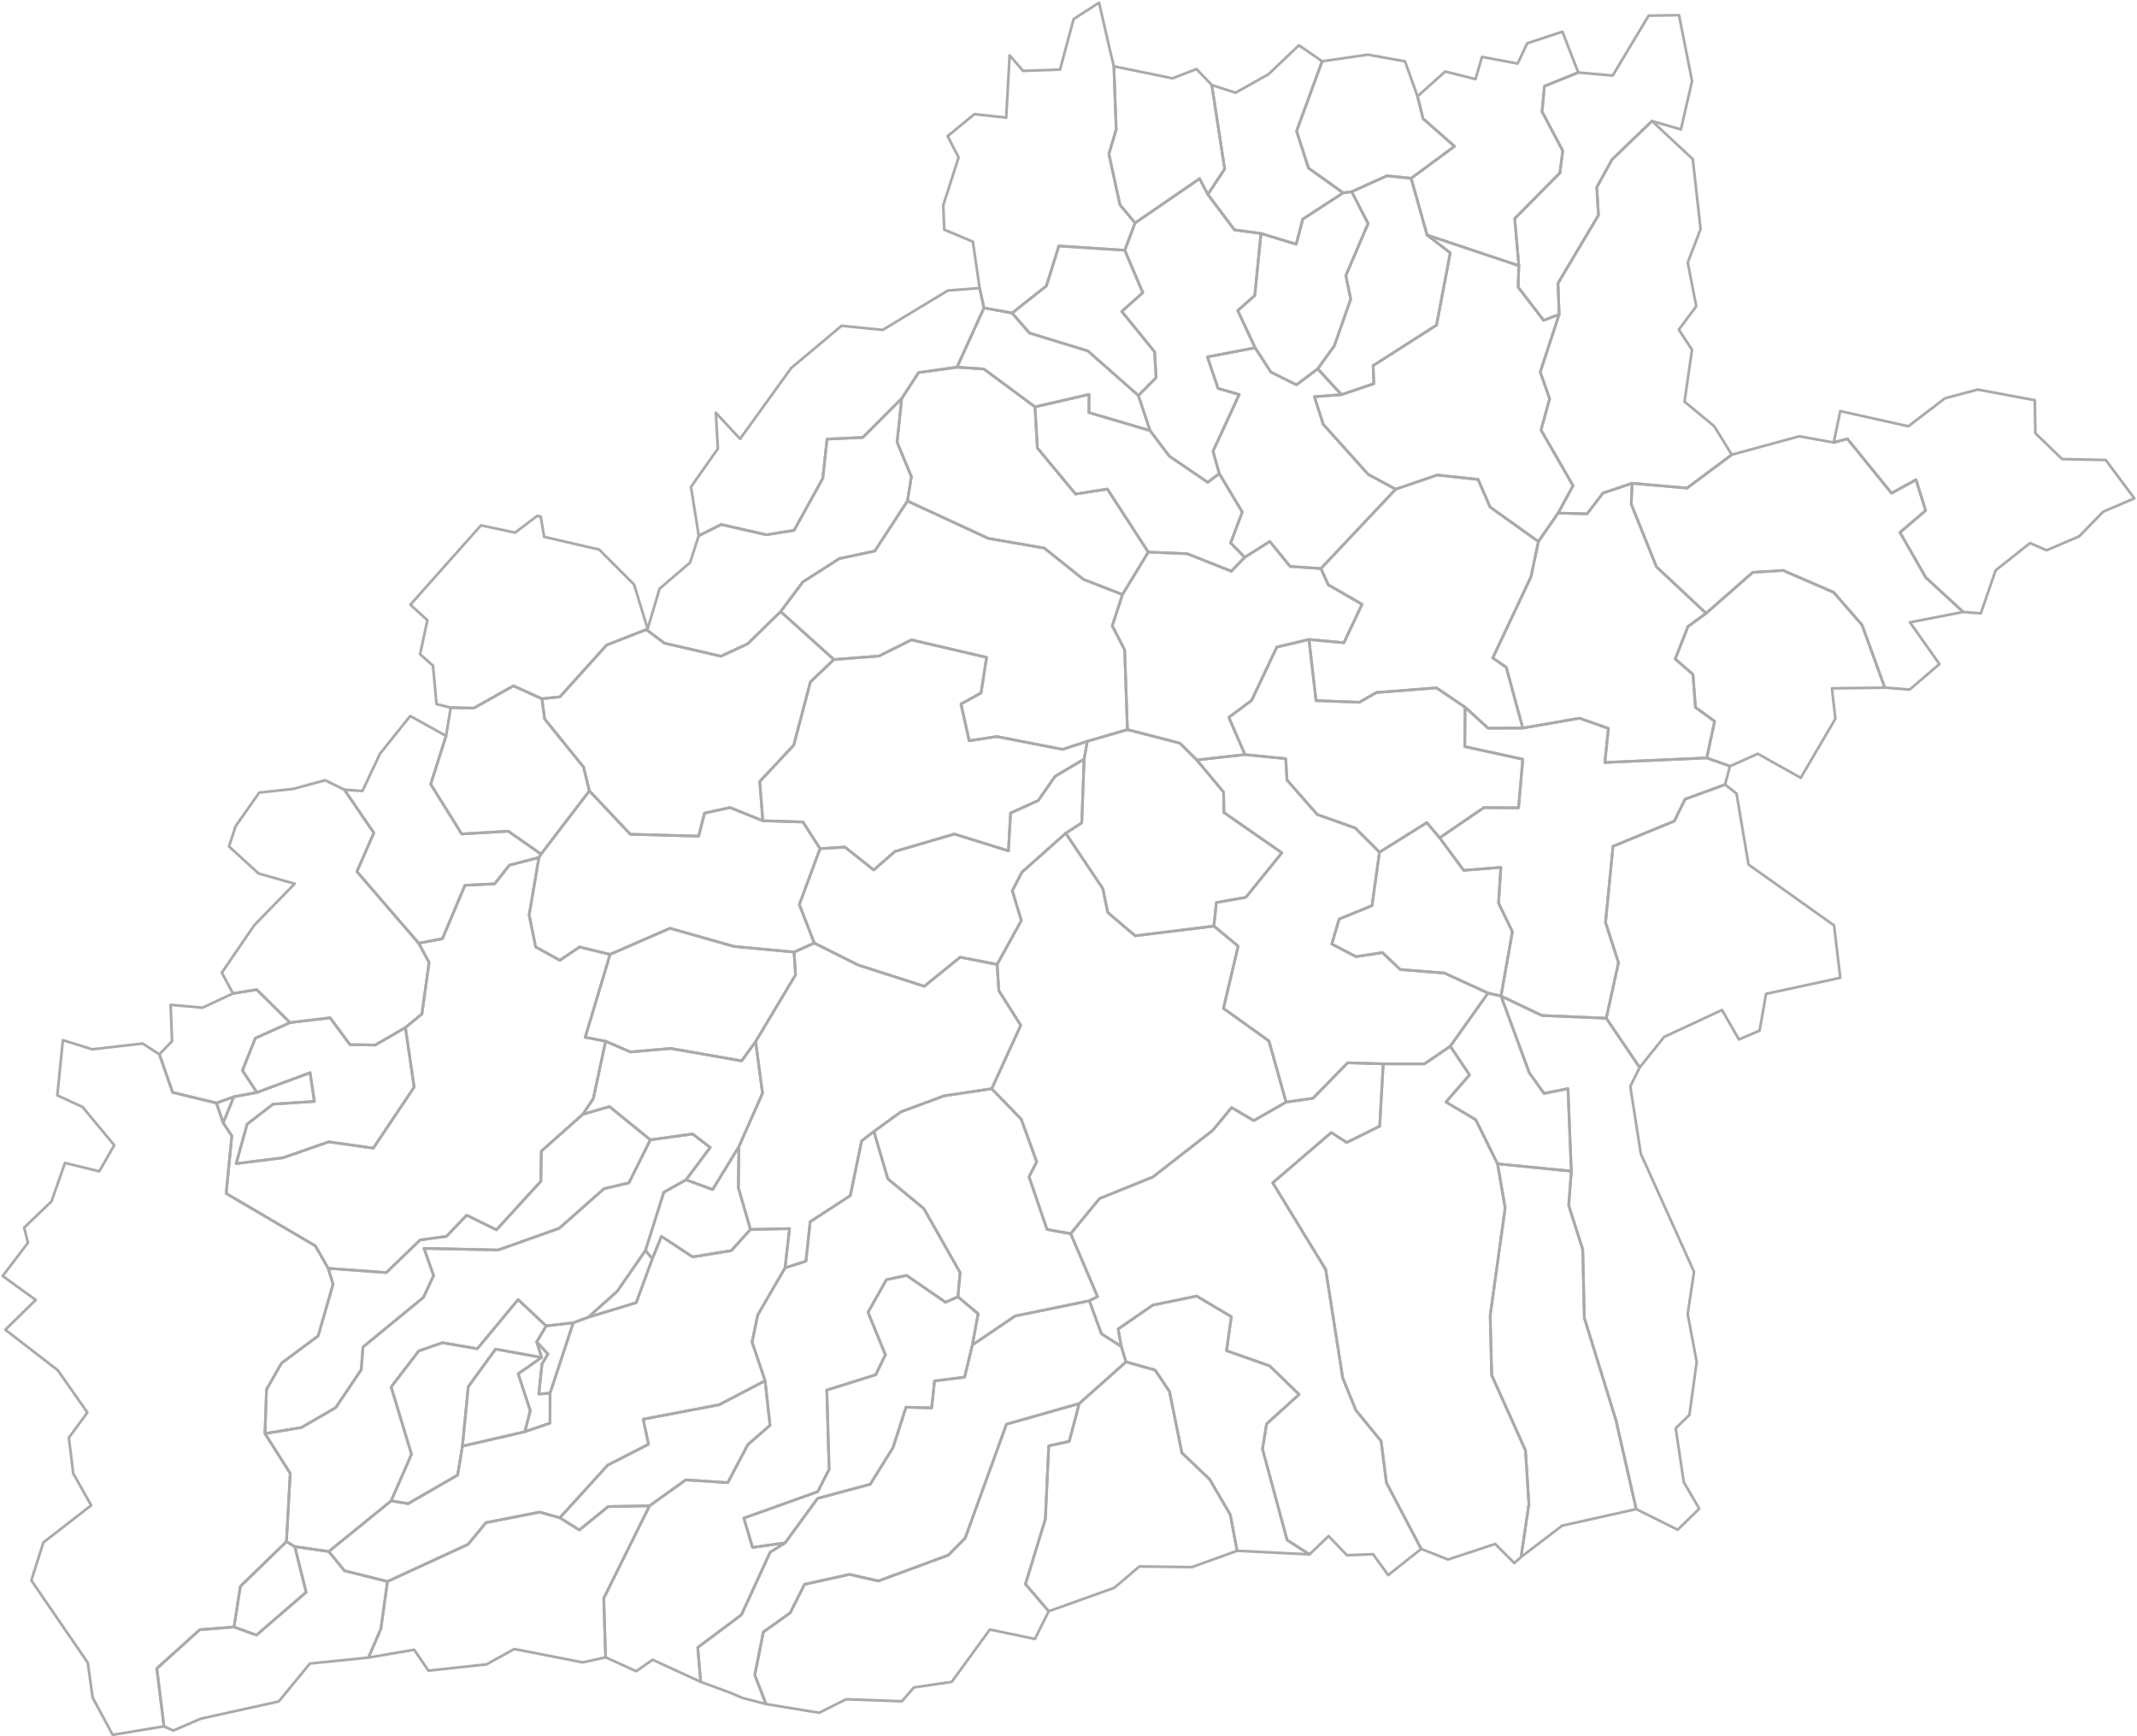 <svg xmlns="http://www.w3.org/2000/svg" version="1.2" baseProfile="tiny" stroke-linecap="round" stroke-linejoin="round" viewBox="0 0 800 650">
  <g id="SB" fill="none" stroke="#aaa">
    <path d="M404.015 525.469l-3.744 14.146-7.676 1.695-1.252 27.382-7.454 24.37 8.705 10.16-5.161 10.365-16.867-3.53-14.292 19.612-14.175 2.075-4.464 5.185-20.865-.764-10.12 5.062-19.89-3.27-4.196-10.857 3.206-16.118 10.058-7.183 5.355-10.664 16.816-3.71 10.816 2.46 26.165-9.663 6.335-6.385 15.463-42.648 27.237-7.72z" data-name="Boița" class="comuna" id="146021"/>
    <path d="M243.157 563.743l-15.468.28-10.816 8.756-7.299-4.552 17.89-19.683 15.31-7.836-1.992-9.385 28.45-5.423 17.19-8.987 1.835 16.686-8.302 7.245-7.513 14.218-15.738-1.027-13.547 9.708z" data-name="Rîu Sadului" class="comuna" id="145382"/>
    <path d="M463.121 580.58l-16.922 6.112-19.66-.25-9.38 7.992-24.565 8.788-8.705-10.16 7.454-24.37 1.252-27.382 7.676-1.695 3.744-14.146 17.508-15.607 10.9 3.052 5.385 8.041 4.626 22.92 10.384 9.919 7.737 13.244 2.566 13.541z" data-name="Turnu Roșu" class="comuna" id="145934"/>
    <path d="M243.157 563.743l-17.149 34.63.709 22.095-8.535 1.895-25.669-5.011-10.355 5.746-21.764 2.36-5.35-7.834-17.102 2.937 4.64-10.77 2.464-17.713 30.166-13.9 6.713-8.139 20.088-3.933 7.561 2.121 7.3 4.552 10.816-8.755 15.468-.28zm164.644-76.757l4.506 12.34 7.45 4.747 1.766 5.789-17.508 15.607-27.237 7.72-15.463 42.648-6.335 6.385-26.165 9.663-10.816-2.46-16.816 3.71-5.355 10.664-10.058 7.183-3.206 16.118 4.196 10.857-8.702-2.245-4.601-1.965-11.138-4.093-1.122-12.865 16.393-12.264 10.71-23.38 5.598-3.517 12.167-16.653 19.718-5.307 8.536-13.731 4.853-15.1 9.593.258 1.09-10.09 11.255-1.424 2.896-12.048 16.025-10.855 27.77-5.692z" data-name="Tălmaciu" class="oras" id="145827"/>
    <path d="M490.219 581.926l-27.098-1.347-2.566-13.541-7.737-13.244-10.384-9.92-4.626-22.919-5.385-8.041-10.9-3.052-1.766-5.789-1.176-6.508 13.014-8.975 16.38-3.364 12.983 7.727-1.795 12.712 16.12 5.678 11.038 10.7-12.16 11.027-1.536 9.393 9.21 34.1 8.384 5.363z" data-name="Racovița" class="comuna" id="145355"/>
    <path d="M358.607 485.484l7.565 6.37-2.166 11.679-2.896 12.048-11.256 1.424-1.09 10.09-9.592-.258-4.853 15.1-8.536 13.73-19.718 5.308-12.167 16.653-12.195 1.696-3.231-10.983 27.635-9.878 4.287-8.353-.872-29.695 18.293-5.733 3.64-7.473-6.5-15.915 6.866-12.195 7.537-1.627 14.6 10.064 4.649-2.052z" data-name="Sadu" class="comuna" id="145471"/>
    <path d="M588.235 438.456l-.968 12.857 5.24 16.462.6 25.608 11.835 38.311 7.58 33.282-27.735 6.193-15.376 11.755 2.948-19.826-1.285-20.11-12.656-28.154-.56-22.316 5.607-40.27-2.842-16.533 27.611 2.741z" data-name="Cîrțișoara" class="comuna" id="144535"/>
    <path d="M358.607 485.484l-4.648 2.052-14.601-10.064-7.537 1.627-6.865 12.195 6.498 15.915-3.639 7.473-18.293 5.733.872 29.695-4.287 8.353-27.635 9.878 3.231 10.983 12.195-1.696-5.597 3.518-10.711 23.379-16.393 12.264 1.122 12.865-18.011-8.274-6.143 4.293-11.448-5.205-.709-22.094 17.15-34.63 13.546-9.709 15.738 1.027 7.513-14.218 8.302-7.245-1.835-16.686-4.885-14.46 2.12-10.158 10.218-17.623 7.845-2.532 1.567-14.746 15.035-9.78 4.222-20.478 4.604-3.549 5.238 17.772 13.466 11.114 13.567 23.962-.812 9.05z" data-name="Cisnădie" class="oras" id="143735"/>
    <path d="M243.456 426.725l-8.028 16.126-9.286 2.152-16.806 14.845-22.795 8.111-27.791-.6 3.562 10.186-3.79 8.16-22.659 18.608-.634 8.493-9.593 14.218-12.802 7.399-13.64 2.282.568-16.503 5.64-9.886 13.702-10.175 5.57-19.31-1.813-5.99 21.758 1.577 12.633-12.187 9.867-1.369 7.577-7.922 11.151 5.485 16.61-18.178.203-11.288 15.508-13.789 10-2.88 15.288 12.435z" data-name="Orlat" class="comuna" id="145202"/>
    <path d="M517.825 398.276l-1.325 23.34-12.353 6.113-5.767-3.734-21.922 18.812 19.817 32.458 6.377 40.61 4.917 12.08 9.458 11.567 1.996 15.629 13.011 24.723-12.366 9.815-5.659-7.833-9.769.391-6.866-7.18-7.155 6.86-8.383-5.365-9.21-34.099 1.536-9.393 12.159-11.027-11.037-10.7-16.12-5.678 1.794-12.712-12.983-7.727-16.38 3.364-13.014 8.975 1.176 6.508-7.45-4.747-4.506-12.34 3.077-1.551-10.063-23.571 10.779-13.137 20.025-8.114 22.403-17.464 7.026-8.497 8.3 4.877 12.11-6.907 10.079-1.464 12.968-13.267 13.32.385z" data-name="Avrig" class="oras" id="144054"/>
    <path d="M560.623 435.715l2.842 16.534-5.608 40.27.56 22.315 12.657 28.153 1.285 20.111-2.948 19.826-2.515 2.256-7.155-7.156-17.679 5.835-10.028-3.985-13.01-24.723-1.997-15.63-9.458-11.566-4.917-12.08-6.377-40.61-19.817-32.458 21.921-18.812 5.768 3.734 12.353-6.113 1.325-23.34 15.43.011 9.674-6.596 7.199 10.74-8.824 10.14 11.153 6.63 8.166 16.514z" data-name="Porumbacu de Jos" class="comuna" id="145293"/>
    <path d="M204.468 496.396l-3.544 5.986 1.826 5.816-17.236-3.109-10.231 14.09-2.17 22.224-1.8 10.827-18.505 10.7-6.404-1.024 7.638-17.46-7.613-25.212 10.324-13.452 8.903-3.106 13.029 2.268 15.268-18.405 10.515 9.857zm37.158-28.239l2.589 3.087-6.04 16.44-17.988 5.483 10.903-9.769 10.536-15.24zm41.25-78.215l2.578 19.334-8.839 20-9.834 16.068-9.968-3.645 9.057-12.115-6.577-5.045-15.837 2.186-15.287-12.434-10.001 2.88 3.934-5.859 4.617-21.502 9.267 4.012 15.124-1.302 26.528 4.64 5.238-7.218z" data-name="Cristian" class="comuna" id="143487"/>
    <path d="M110.354 579.02l4.253 17.068-18.604 16.062-8.39-3.038 2.357-15.19 17.266-16.778 3.118 1.876zM87.53 410.602l-3.978 9.786-2.515-7.453 6.493-2.334zm64.235-25.908L155.032 407l-15.279 22.846-16.694-2.362-17.113 5.958-17.537 2.181 4.103-14.764 9.728-7.495 15.446-1.011-1.605-10.76-19.898 7.395-5.437-8.227 4.859-12.1 12.97-5.821 14.996-1.8 7.428 10.039 9.457.16 11.308-6.545z" data-name="Tilișca" class="comuna" id="145907"/>
    <path d="M601.319 381.195l12.499 18.443-3.509 7.082 3.94 25.215 19.922 44.191-2.37 15.8 3.369 17.965-2.717 19.8-5.135 5.015 3.013 20.17 5.799 9.968-8.086 7.854-15.523-7.722-7.579-33.282-11.835-38.311-.6-25.608-5.24-16.462.967-12.857-1.257-30.897-8.964 1.8-5.518-7.749-10.575-28.71 15.322 7.283 24.077 1.012z" data-name="Arpașu de Jos" class="comuna" id="143959"/>
    <path d="M561.92 372.9l10.575 28.71 5.518 7.749 8.964-1.8 1.258 30.897-27.612-2.74-8.166-16.515-11.153-6.63 8.824-10.14-7.2-10.74 14.124-19.904 4.868 1.112z" data-name="Cîrța" class="comuna" id="144508"/>
    <path d="M87.22 371.927l8.9-1.419 12.456 12.332-12.971 5.82-4.859 12.101 5.437 8.227-8.654 1.613-6.493 2.334-16.391-3.964-4.984-14.249 4.738-4.94-.525-13.602 11.924 1.078 11.422-5.331z" data-name="Poiana Sibiului" class="comuna" id="145275"/>
    <path d="M297.273 356.432l.544 8.544-14.941 24.966-5.238 7.218-26.528-4.64-15.124 1.302-9.267-4.012-7.638-1.48 9.301-31.022 22.41-9.79 23.994 6.81 22.487 2.104z" data-name="Șura Mică" class="comuna" id="145792"/>
    <path d="M145.046 592.078l-2.463 17.714-4.64 10.77-21.922 2.232-11.68 14.203-29.078 6.416-10.395 4.481-3.483-1.59-2.677-21.666 16.072-14.51 12.832-1.016 8.391 3.038 18.604-16.062-4.253-17.068 12.731 1.826 5.85 7.204 16.11 4.028zm83.336-234.77l-9.302 31.023 7.64 1.48-4.618 21.501-3.934 5.858-15.508 13.79-.203 11.287-16.61 18.178-11.151-5.485-7.577 7.922-9.867 1.37-12.633 12.186-21.757-1.576-4.8-8.413-33.392-19.635 2.112-21.535-3.231-4.871 3.978-9.786 8.654-1.614 19.898-7.395 1.605 10.76-15.446 1.011-9.728 7.495-4.103 14.764 17.537-2.18 17.113-5.959 16.694 2.362L155.032 407l-3.268-22.306 6.182-5.064 2.68-19.331-3.887-7.18 8.87-1.675 8.45-20.006 11.108-.546 5.517-6.98 11.054-2.875-3.643 21.542 2.44 11.938 9.04 4.996 7.377-4.978 11.43 2.773z" data-name="Săliște" class="oras" id="145499"/>
    <path d="M454.425 346.707l9.081 7.516-5.5 23.306 17.023 12.174 6.43 22.919-12.11 6.907-8.301-4.877-7.026 8.497-22.403 17.464-20.025 8.114-10.779 13.137-8.865-1.59-6.725-19.72 2.863-5.605-5.777-15.935-11.056-11.418 10.872-23.734-8.218-13.01-.624-9.798 9.05-16.427-3.36-11.15 3.564-6.92 16.422-14.623 13.904 20.769 1.83 8.917 10.274 8.716 29.456-3.629z" data-name="Roșia" class="comuna" id="145408"/>
    <path d="M538.943 313.666l9.002 12.162 13.897-1.087-.842 13.364 5.175 10.726-4.255 24.068-4.868-1.112-16.35-7.49-16.521-1.33-6.632-6.34-9.917 1.523-9.062-4.73 2.74-9.33 12.313-5.044 2.798-20.002 17.722-11.066 4.8 5.688z" data-name="Marpod" class="comuna" id="144893"/>
    <path d="M285.568 307.271l15.022.466 6.404 9.98-7.759 20.902 5.597 14.43-7.56 3.383-22.486-2.104-23.994-6.81-22.41 9.79-11.43-2.773-7.377 4.978-9.04-4.996-2.44-11.938 3.643-21.542.808-1.27 18.09-23.68 15.335 16.235 25.576.713 2.19-8.62 9.548-2.082 12.283 4.938z" data-name="Ocna Sibiului" class="oras" id="143851"/>
    <path d="M128.926 295.653l11.027 16.17-6.347 14.474 23.133 26.821 3.888 7.18-2.681 19.332-6.182 5.064-11.308 6.545-9.457-.16-7.428-10.039-14.995 1.8-12.457-12.332-8.899 1.419-4.18-7.79 12.18-17.79 15.086-15.487-13.518-3.85-11.057-10.109 2.47-7.577 8.841-12.59 12.788-1.392 11.867-3.238 7.229 3.549z" data-name="Miercurea Sibiului" class="oras" id="144928"/>
    <path d="M405.852 284.177l-.886 23.884-6.005 3.873-16.422 14.622-3.565 6.921 3.361 11.15-9.05 16.427-13.866-2.685-13.395 10.87-24.793-7.97-16.399-8.22-5.597-14.43 7.759-20.901 9.333-.584 10.745 8.555 7.969-6.932 22.232-6.516 20.24 6.304.803-14.16 10.388-4.714 6.252-9.006 10.896-6.488z" data-name="Șura Mare" class="comuna" id="145765"/>
    <path d="M516.42 319.044l-2.797 20.002-12.312 5.045-2.74 9.33 9.061 4.729 9.917-1.523 6.632 6.34 16.521 1.33 16.35 7.49-14.123 19.904-9.673 6.596-15.431-.01-13.32-.385-12.968 13.266-10.078 1.464-6.43-22.919-17.023-12.174 5.5-23.306-9.08-7.516.923-8.818 11.034-1.952 13.501-16.666-21.689-15.063-.134-7.647-10.035-12.03 18.03-2.027 15.255 1.527.498 8.014 11.316 12.887 14.188 5.036 9.108 9.076z" data-name="Nocrich" class="comuna" id="145140"/>
    <path d="M422.066 273.156l19.624 5.068 6.336 6.307 10.035 12.03.134 7.647 21.689 15.063-13.5 16.666-11.035 1.952-.924 8.818-29.456 3.63-10.275-8.717-1.829-8.917-13.904-20.769 6.005-3.873.886-23.884 1.182-6.645 15.032-4.376z" data-name="Vurpăr" class="comuna" id="145998"/>
    <path d="M166.996 275.51l-5.763 18.07 11.602 18.633 17.458-1.027 12.253 8.58-.808 1.271-11.054 2.875-5.517 6.98-11.107.546-8.451 20.006-8.87 1.674-23.133-26.82 6.347-14.476-11.027-16.17 6.758.474 6.557-13.921 11.321-14.155 13.434 7.46z" data-name="Apoldu de Jos" class="comuna" id="143922"/>
    <path d="M570.06 272.576l21.259-3.69 10.795 3.82-1.329 12.745 38.16-1.708 8.683 3.105-1.853 6.874-14.947 5.47-4.044 8.208-22.937 9.432-2.804 28.478 4.85 15.092-4.574 20.793-24.077-1.012-15.322-7.284 4.255-24.068L561 338.105l.842-13.364-13.897 1.087-9.002-12.162 16.56-11.316 12.977.076 1.589-18.174-21.71-4.737.116-14.746 8.614 7.848 12.97-.041z" data-name="Chirpăr" class="comuna" id="144456"/>
    <path d="M202.87 261.595l1.02 7.581 14.57 17.995 2.176 8.916-18.09 23.68-12.253-8.581-17.458 1.027-11.602-18.633 5.763-18.07 1.736-10.599 8.632.193 14.827-8.344 10.679 4.835z" data-name="Ludoș" class="comuna" id="144866"/>
    <path d="M407.034 277.532l-1.182 6.645-10.896 6.488-6.252 9.005-10.388 4.715-.802 14.16-20.24-6.304-22.233 6.516-7.969 6.932-10.745-8.555-9.333.584-6.404-9.98-15.022-.467-1.155-14.697 12.744-13.622 6.223-23.656 8.795-8.382 16.894-1.306 12.14-6.059 28.122 6.56-2.055 13.293-7.52 4.169 3.057 13.75 10.393-1.567 24.574 4.799 9.254-3.02z" data-name="Slimnic" class="comuna" id="145603"/>
    <path d="M490.021 239.414l2.643 22.88 16.248.618 6.354-3.64 22.475-1.756 10.734 7.253-.115 14.746 21.709 4.737-1.59 18.174-12.976-.076-16.56 11.316-4.8-5.688-17.722 11.066-9.108-9.076-14.188-5.036-11.316-12.887-.498-8.014-15.254-1.527-6.03-13.933 8.511-6.345 9.46-19.985 12.023-2.827z" data-name="Alțina" class="comuna" id="143888"/>
    <path d="M312.175 246.914l-8.795 8.382-6.223 23.656-12.744 13.622 1.155 14.697-12.283-4.938-9.547 2.083-2.19 8.619-25.577-.713-15.335-16.235-2.176-8.916-14.57-17.995-1.02-7.581 6.74-.708 17.485-19.4 14.826-5.793 6.81 5.088 21.148 4.896 10.042-4.663 12.322-12.06 19.932 17.959z" data-name="Loamneș" class="comuna" id="144795"/>
    <path d="M705.593 257.442l-19.794.264 1.289 11.38-12.96 22.118-16.08-9.01-10.42 4.654-8.684-3.105 2.93-13.72-7.162-5.184-.95-12.367-6.62-5.763 4.745-12.14 6.794-4.957 17.485-15.334 11.356-.72 18.925 8.204 10.629 12.216 8.517 23.464z" data-name="Merghindeal" class="comuna" id="144964"/>
    <path d="M494.508 212.848l2.731 6.103 12.66 7.272-6.808 14.396-13.07-1.205-12.024 2.827-9.459 19.985-8.51 6.345 6.029 13.933-18.03 2.027-6.337-6.307-19.624-5.068-1.042-29.859-4.632-9.022 3.807-11.703 9.659-15.87 14.55.585 16.512 6.56 5.092-5.218 9.343-5.923 7.616 9.357 11.537.785z" data-name="Mihăileni" class="comuna" id="145042"/>
    <path d="M339.713 187.565l30.227 13.99 21.008 3.643 14.617 11.7 14.634 5.674-3.807 11.703 4.632 9.022 1.042 29.859-15.032 4.376-9.254 3.021-24.574-4.8-10.393 1.568-3.057-13.75 7.52-4.169 2.055-13.293-28.123-6.56-12.139 6.059-16.894 1.306-19.932-17.958 8.305-11.09 13.677-8.754 13.25-2.812 12.238-18.735z" data-name="Șeica Mare" class="comuna" id="145667"/>
    <path d="M610.976 180.926l-.29 7.88 9.424 23.401 18.571 17.405-6.794 4.956-4.745 12.14 6.62 5.764.95 12.367 7.163 5.184-2.93 13.72-38.16 1.708 1.33-12.745-10.796-3.82-21.26 3.69-6.18-22.765-5.055-3.48 14.295-30.363 2.793-13.229 7.375-10.65 10.848.276 5.958-7.785 10.883-3.654z" data-name="Agnita" class="oras" id="143682"/>
    <path d="M575.912 202.74l-2.793 13.228-14.295 30.363 5.054 3.48 6.181 22.765-12.97.04-8.614-7.847-10.734-7.253-22.475 1.755-6.354 3.641-16.248-.617-2.643-22.881 13.07 1.205 6.808-14.396-12.66-7.272-2.731-6.103 27.97-29.699 15.577-5.314 15.27 1.658 4.497 10.343 18.09 12.903z" data-name="Bîrghiș" class="comuna" id="144232"/>
    <path d="M686.468 165.663l5.115-1.379 16.533 20.358 9.162-5.042 3.589 11.538-9.601 8.195 9.656 16.86 14.023 12.917-19.927 3.88 11.016 15.624-11.123 9.539-9.318-.711-8.517-23.464-10.629-12.216-18.925-8.204-11.356.72-17.485 15.334-18.571-17.405-9.425-23.401.29-7.88 20.579 1.803 16.753-12.503 25.28-6.883 12.88 2.32z" data-name="Iacobeni" class="comuna" id="144651"/>
    <path d="M339.713 187.565L327.475 206.3l-13.25 2.812-13.677 8.754-8.305 11.09-12.322 12.059-10.042 4.663-21.147-4.896-6.811-5.088.523-.256 4.48-15.04 11.398-9.773 3.257-10.03 8.377-4.227 16.954 3.834 10.36-1.65 10.75-19.455 1.595-14.701 13.412-.633 14.537-14.585-1.729 16.372 5.345 12.896-1.467 9.12z" data-name="Șeica Mică" class="comuna" id="145738"/>
    <path d="M430.533 161.211l7.207 9.568 14.37 9.778 4.329-3.252 8.617 14.386-4.367 11.578 5.323 5.36-5.092 5.218-16.512-6.56-14.55-.585-15.296-23.606-11.924 1.856-14.296-17.257-.878-15.37 20.22-4.663-.026 6.796 22.875 6.753z" data-name="Valea Viilor" class="comuna" id="145961"/>
    <path d="M358.262 137.474l10.051.676 19.151 14.174.878 15.371 14.296 17.257 11.924-1.856 15.296 23.606-9.659 15.87-14.634-5.674-14.617-11.7-21.008-3.643-30.227-13.99 1.467-9.119-5.345-12.896 1.73-16.372 6.32-9.703 14.377-2z" data-name="Axente Sever" class="comuna" id="144116"/>
    <path d="M469.872 130.207l5.905 9.106 9.56 4.761 7.94-5.982 8.924 9.649-10.147.789 3.305 10.32 16.817 18.735 10.303 5.564-27.971 29.699-11.537-.785-7.616-9.357-9.343 5.923-5.323-5.36 4.367-11.578-8.617-14.386-2.336-8.368 9.8-21.22-7.912-2.295-3.983-11.801 17.864-3.414z" data-name="Moșna" class="comuna" id="145104"/>
    <path d="M378.891 117.195l6.487 7.484 21.885 6.713 18.893 16.672 4.377 13.147-22.875-6.753.025-6.796-20.219 4.662-19.151-14.174-10.051-.676 10.089-22.193 10.54 1.914z" data-name="Copșa Mică" class="oras" id="143771"/>
    <path d="M366.728 107.859l1.623 7.422-10.09 22.193-14.376 2.001-6.32 9.703-14.538 14.584-13.412.634-1.595 14.701-10.75 19.456-10.36 1.649-16.954-3.834-8.377 4.226-2.904-18.319 10.074-14.295-.767-13.437 9.07 9.768 19.123-26.502 18.868-15.845 15.413 1.555 24.382-14.75 11.89-.91z" data-name="Micăsasa" class="comuna" id="144991"/>
    <path d="M421.072 93.688l6.74 15.881-7.865 7.027 12.296 15.128.553 9.67-6.64 6.67-18.894-16.672-21.884-6.713-6.487-7.484 12.832-10.154 4.665-14.96 24.684 1.607z" data-name="Tîrnava" class="comuna" id="143646"/>
    <path d="M493.277 138.092l-7.94 5.982-9.56-4.76-5.905-9.107-6.512-13.948 6.368-5.628 2.333-23.221 13.183 4.025 2.449-9.406 15.136-9.83 3.186-.433 6.137 11.923-8.337 19.514 1.84 8.78-6.145 17.492-6.233 8.617z" data-name="Brateiu" class="comuna" id="144349"/>
    <path d="M452.17 72.79l9.953 13.27 9.938 1.35-2.332 23.22-6.37 5.629 6.513 13.948-17.864 3.414 3.983 11.8 7.911 2.296-9.8 21.22 2.337 8.368-4.328 3.252-14.371-9.778-7.207-9.568-4.377-13.147 6.64-6.67-.553-9.67-12.296-15.128 7.865-7.027-6.74-15.881 3.855-10.228 24.126-16.555 3.118 5.886z" data-name="Mediaș" class="municipiu" id="143619"/>
    <path d="M528.265 66.756l5.977 21.24 8.672 6.68-5.149 27.037-23.73 15.17.253 6.764-12.087 4.094-8.924-9.65 6.233-8.616 6.146-17.493-1.84-8.779 8.336-19.514-6.137-11.923 13.217-5.957 9.033.947z" data-name="Ațel" class="comuna" id="143995"/>
    <path d="M453.643 31.836l4.82 31.407-6.292 9.548-3.118-5.886-24.126 16.555-5.673-6.792-4.131-19.005 2.729-9.196-.865-23.643 21.95 4.506 8.97-3.478 5.736 5.984z" data-name="Blăjel" class="comuna" id="144303"/>
    <path d="M530.656 36.081l2.085 8.338 11.777 10.358-16.253 11.979-9.033-.947-13.217 5.957-3.186.434-12.99-9.28-4.455-13.828 9.558-26.146 17.126-2.477 13.903 2.492 4.685 13.12z" data-name="Alma" class="comuna" id="146012"/>
    <path d="M494.942 22.946l-9.558 26.146 4.455 13.828 12.99 9.28-15.136 9.83-2.449 9.405-13.183-4.025-9.938-1.35-9.952-13.27 6.292-9.547-4.82-31.407 8.897 2.875 12.307-6.897 11.41-10.857 8.685 5.99z" data-name="Dîrlos" class="comuna" id="144553"/>
    <path d="M590.838 27.142l-12.674 5.132-.889 9.511 7.74 14.656-1.053 8.289-16.917 17.087 1.538 17.644-34.34-11.466-5.978-21.239 16.253-11.979L532.74 44.42l-2.085-8.337 10.377-9.317 11.314 2.873 2.461-8.336 13.319 2.498 3.614-7.594 13.164-4.336 5.933 15.272z" data-name="Dumbrăveni" class="oras" id="143806"/>
    <path d="M618.44 45.322l-14.95 14.375-5.738 10.418.646 10.441-15.152 25.485.421 11.658-5.77 2.243-9.573-12.429.26-8.052-1.538-17.644 16.916-17.087 1.053-8.289-7.74-14.656.89-9.51 12.673-5.133 12.886 1.147 13.463-22.437 11.363-.168 4.886 24.655-4.176 18.112-10.82-3.13z" data-name="Hoghilag" class="comuna" id="144615"/>
    <path d="M416.987 24.824l.865 23.643-2.73 9.197 4.132 19.004 5.673 6.792-3.855 10.228-24.684-1.608-4.665 14.961-12.832 10.154-10.54-1.914-1.623-7.422-2.534-17.384-10.697-4.496-.382-9.163 5.746-17.878-4.117-7.976 10.05-8.23 11.889 1.293 1.27-23.291 5.045 5.797 13.825-.478 5.105-18.927L411.446 1l4.288 18.73 1.253 5.094z" data-name="Bazna" class="comuna" id="144152"/>
    <path d="M568.583 99.46l-.259 8.053 9.572 12.429 5.771-2.243-7.066 21.61 3.51 9.958-3.215 11.727 11.989 20.844-5.598 10.252-7.375 10.65-18.09-12.904-4.497-10.343-15.27-1.658-15.576 5.314-10.303-5.564-16.817-18.736-3.305-10.32 10.147-.788 12.087-4.094-.253-6.764 23.73-15.17 5.149-27.037-8.672-6.68 34.341 11.465z" data-name="Biertan" class="comuna" id="144198"/>
    <path d="M618.44 45.322L633.714 59.6l2.917 26.157-4.808 12.539 3.177 16.36-6.524 8.76 4.935 7.5-2.798 19.445 11.12 9.216 6.574 10.65-16.753 12.502-20.578-1.803-10.883 3.654-5.958 7.785-10.848-.275 5.598-10.252-11.989-20.844 3.216-11.727-3.511-9.958 7.066-21.61-.421-11.658 15.152-25.485-.646-10.44 5.738-10.419 14.95-14.375z" data-name="Laslea" class="comuna" id="144731"/>
    <path d="M734.945 229.11l-14.023-12.917-9.656-16.86 9.6-8.195-3.588-11.538-9.162 5.042-16.533-20.358-5.115 1.379 2.448-11.752 25.5 5.682 13.692-10.485 12.244-3.26 21.403 3.98.179 12.347 10.05 9.697 16.33.348L799 186.575l-11.66 4.994-8.955 9.204-12.21 5.245-6.216-2.702-12.888 10.225-5.548 16.099-6.578-.53z" data-name="Brădeni" class="comuna" id="144376"/>
    <path d="M613.817 399.638l-12.498-18.443 4.574-20.793-4.85-15.092 2.804-28.478 22.937-9.432 4.044-8.208 14.947-5.47 4.315 3.373 4.474 26.573 32.028 22.788 2.332 19.61-27.788 6.011-2.419 13.776-7.735 3.296-6.337-11.03-21.662 10.075-9.165 11.444z" data-name="Bruiu" class="comuna" id="144410"/>
    <path d="M205.923 521.57l-.035 11.212-9.43 3.234 2.062-7.887-4.538-13.807 8.768-6.124-1.826-5.816 4.207 4.523-2.242 3.783-1.186 11.212 4.22-.33zm167.362-160.516l.624 9.797 8.218 13.011-10.872 23.734-17.89 2.682-16.082 5.953-10.135 7.356-4.604 3.55-4.222 20.476-15.035 9.78-1.567 14.747-7.845 2.532 1.698-14.7-14.625.303-4.536-15.56.204-15.439 8.838-20-2.578-19.334 14.94-24.966-.543-8.544 7.56-3.383 16.398 8.22 24.793 7.97 13.395-10.87 13.866 2.685z" data-name="Sibiu" class="municipiu resedinta" id="143450"/>
    <path d="M202.75 508.198l-8.768 6.124 4.538 13.807-2.061 7.887-23.346 5.387 2.17-22.224 10.231-14.09 17.236 3.109zm11.842-12.977l-8.669 26.349-4.22.33 1.186-11.212 2.242-3.783-4.207-4.523 3.544-5.986 10.124-1.175zm66.356-34.947l-7.19 7.939-14.442 2.349-11.719-7.683-3.382 8.365-2.589-3.087 6.87-21.79 8.317-4.668 9.968 3.645 9.834-16.068-.203 15.44 4.536 15.558z" data-name="Poplaca" class="comuna" id="143502"/>
    <path d="M293.875 474.672l-10.218 17.623-2.12 10.158 4.885 14.46-17.19 8.987-28.45 5.423 1.992 9.385-15.31 7.836-17.89 19.683-7.56-2.12-20.089 3.933-6.713 8.138-30.166 13.9-16.11-4.028-5.85-7.204 23.318-18.94 6.404 1.025 18.506-10.7 1.8-10.828 23.345-5.387 9.43-3.234.034-11.212 8.67-26.349 5.594-2.054 17.988-5.482 6.04-16.441 3.382-8.365 11.718 7.683 14.444-2.35 7.189-7.938 14.625-.301-1.698 14.699z" data-name="Rășinari" class="comuna" id="143520"/>
    <path d="M242.444 235.438l-.523.256-14.826 5.793-17.485 19.4-6.74.708-10.679-4.835-14.827 8.344-8.632-.193-5.323-1.298-1.314-14.41-4.851-4.268 2.758-12.74-6.379-5.807 26.438-29.715 12.764 2.737 8.277-6.273 1.316.247 1.29 7.598 20.605 4.764 13.075 13.096 5.056 16.596z" data-name="Păuca" class="comuna" id="145220"/>
    <path d="M59.661 394.722l4.984 14.25 16.39 3.963 2.516 7.453 3.231 4.87-2.112 21.536 33.392 19.635 4.8 8.413 1.811 5.99-5.57 19.31-13.7 10.174-5.64 9.886-.57 16.503 9.454 14.881-1.411 25.558-17.266 16.778-2.358 15.19-12.832 1.016-16.072 14.51 2.677 21.666-19.213 3.188-7.482-13.922-1.827-13.062-21.133-30.835 4.519-14.227 17.893-13.88-6.717-11.904-1.647-13.403 6.936-9.456-11.071-15.791-19.644-15.19 11.375-11.152L1 477.715l9.48-12.485-1.445-5.623 10.261-9.85 5.024-14.38 12.853 3.138 5.6-9.777-11.869-14.305-9.441-4.363 2.075-20.656 10.991 3.424 18.848-2.171 6.284 4.055z" data-name="Jina" class="comuna" id="144713"/>
    <path d="M256.813 441.699l-8.318 4.668-6.869 21.79-10.536 15.241-10.903 9.769-5.595 2.054-10.124 1.175-10.515-9.857-15.268 18.405-13.03-2.268-8.902 3.106-10.324 13.452 7.613 25.212-7.638 17.46-23.319 18.94-12.73-1.826-3.119-1.876 1.411-25.558-9.453-14.881 13.64-2.282 12.802-7.399 9.593-14.218.634-8.493 22.658-18.609 3.791-8.159-3.562-10.186 27.791.6 22.795-8.11 16.805-14.846 9.287-2.152 8.028-16.126 15.837-2.186 6.577 5.045-9.057 12.115z" data-name="Gura Rîului" class="comuna" id="144599"/>
    <path d="M371.255 407.596l11.056 11.418 5.777 15.935-2.863 5.605 6.725 19.72 8.865 1.59 10.063 23.57-3.077 1.552-27.77 5.692-16.025 10.855 2.166-11.68-7.565-6.369.811-9.05-13.566-23.96-13.466-11.115-5.238-17.772 10.135-7.356 16.082-5.953 17.89-2.682z" data-name="Șelimbăr" class="comuna" id="143557"/>
  </g>
</svg>
